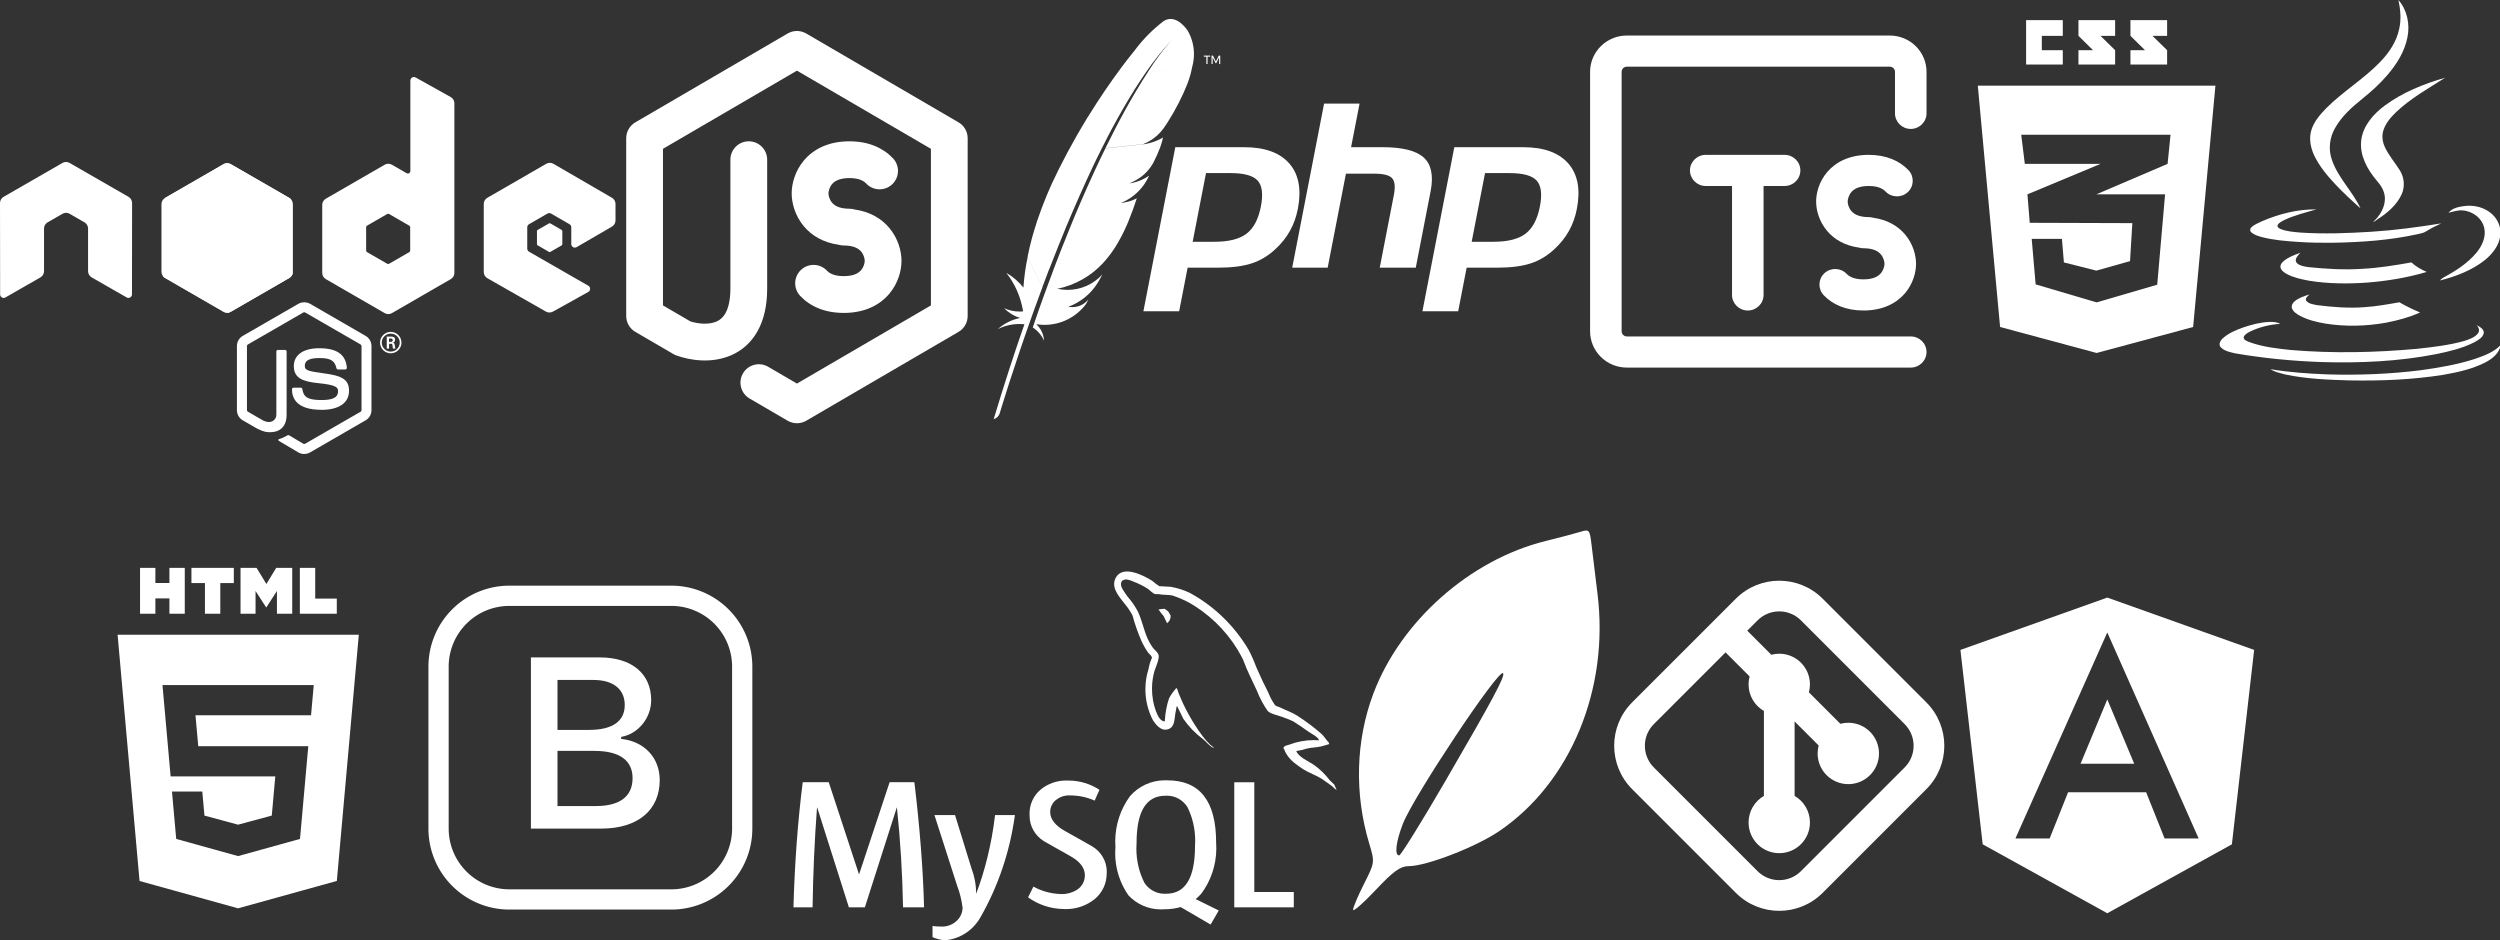 <?xml version="1.0" encoding="UTF-8" standalone="no"?>
<!-- Created with Inkscape (http://www.inkscape.org/) -->

<svg
   width="127.57mm"
   height="47.99mm"
   viewBox="0 0 127.57 47.99"
   version="1.1"
   id="svg1"
   xml:space="preserve"
   xmlns="http://www.w3.org/2000/svg"
   xmlns:svg="http://www.w3.org/2000/svg"><rect x="0" y="0" width="127.57" height="47.99" fill="#333333" stroke="none"/><defs
     id="defs1"><clipPath
       id="a"><path
         d="m 239.03,226.605 -42.13,24.317 c -1.578,0.91 -2.546,2.59 -2.546,4.406 v 48.668 c 0,1.817 0.968,3.496 2.546,4.406 l 42.133,24.336 c 1.575,0.907 3.517,0.907 5.09,0 l 42.126,-24.336 c 1.57,-0.91 2.54,-2.59 2.54,-4.406 v -48.668 c 0,-1.816 -0.97,-3.496 -2.55,-4.406 l -42.12,-24.317 c -0.79,-0.453 -1.67,-0.68 -2.55,-0.68 -0.88,0 -1.76,0.227 -2.55,0.68"
         id="path1-54" /></clipPath><clipPath
       id="c"><path
         d="m 195.398,307.086 c 0.403,0.523 0.907,0.976 1.5,1.316 l 36.14,20.875 6.02,3.46 c 0.9,0.52 1.926,0.74 2.934,0.665 0.336,-0.027 0.672,-0.09 1,-0.183 l 44.434,-81.36 c -0.34,-0.37 -0.738,-0.68 -1.184,-0.94 l -27.586,-15.93 -14.582,-8.39 c -0.414,-0.24 -0.863,-0.41 -1.32,-0.53 z m 0,0"
         id="path3" /></clipPath><clipPath
       id="e"><path
         d="m 241.066,225.953 c -0.707,0.07 -1.398,0.29 -2.035,0.652 l -42.01,24.247 45.3,82.51 c 0.63,-0.09 1.25,-0.3 1.81,-0.624 l 42.13,-24.336 c 1.3,-0.754 2.19,-2.03 2.46,-3.476 l -46.18,-78.89 c -0.34,-0.067 -0.68,-0.102 -1.03,-0.102 -0.14,0 -0.28,0.007 -0.42,0.02"
         id="path6" /></clipPath></defs><g
     id="layer1"
     transform="translate(-48.392,-4.017)"><g
       style="fill:#ffffff;fill-opacity:1"
       id="g1"
       transform="matrix(0.039,0,0,0.039,114.918,9.077)"><g
         id="5151e0c8492e5103c096af88a51e39be"
         transform="matrix(1.114,0,0,1.114,-210.312,-143.523)"
         style="fill:#ffffff;fill-opacity:1">

<path
   display="inline"
   d="M 171.844,204.374 C 160.707,191.626 142.988,185.251 118.698,185.251 H 37.96 L 0.5,377.99 h 41.984 l 9.96,-51.241 h 35.963 c 15.869,0 28.923,-1.663 39.173,-5.003 10.247,-3.33 19.562,-8.92 27.945,-16.767 7.037,-6.467 12.725,-13.599 17.087,-21.4 4.354,-7.797 7.448,-16.401 9.278,-25.812 4.443,-22.848 1.09,-40.643 -10.046,-53.393 z m -33.351,50.449 c -2.903,14.917 -8.492,25.563 -16.775,31.941 -8.288,6.38 -20.897,9.569 -37.822,9.569 H 58.354 L 74.032,215.666 H 102.8 c 15.952,0 26.582,2.943 31.896,8.832 5.31,5.892 6.579,15.999 3.797,30.325 z m 199.335,-17.764 -17.429,89.69 h -42.317 l 16.572,-85.278 c 1.884,-9.702 1.193,-16.32 -2.084,-19.847 -3.272,-3.529 -10.242,-5.296 -20.9,-5.296 h -33.289 l -21.458,110.421 h -41.656 l 37.46,-192.739 h 41.656 l -9.959,51.241 h 37.111 c 23.346,0 39.452,4.077 48.317,12.218 8.866,8.146 11.519,21.344 7.976,39.59 z m 161.726,-32.685 c -11.137,-12.748 -28.856,-19.123 -53.142,-19.123 h -80.738 l -37.46,192.739 h 41.984 l 9.96,-51.241 h 35.963 c 15.869,0 28.918,-1.663 39.169,-5.003 10.247,-3.33 19.562,-8.92 27.945,-16.767 7.036,-6.467 12.729,-13.599 17.088,-21.4 4.354,-7.797 7.447,-16.401 9.277,-25.812 4.442,-22.848 1.094,-40.643 -10.046,-53.393 z m -33.348,50.449 c -2.902,14.917 -8.491,25.563 -16.779,31.941 -8.284,6.38 -20.896,9.569 -37.822,9.569 h -25.537 l 15.678,-80.667 h 28.765 c 15.952,0 26.581,2.943 31.899,8.832 5.31,5.892 6.574,15.999 3.796,30.325 z"
   id="path1"
   style="fill:#ffffff;fill-opacity:1">

</path>

</g></g><g
       style="fill:#ffffff;fill-opacity:1"
       id="g3"
       transform="matrix(0.783,0,0,0.783,130.963,39.371)"><path
         fill-rule="evenodd"
         clip-rule="evenodd"
         d="m 11.913,-4.722 c -0.781,-0.781 -2.047,-0.781 -2.828,0 l -0.672,0.672 1.568,1.568 c 0.165,-0.044 0.339,-0.068 0.518,-0.068 1.105,0 2,0.895 2,2 0,0.179 -0.024,0.353 -0.068,0.518 l 2.05,2.05 c 0.165,-0.044 0.339,-0.068 0.518,-0.068 1.105,0 2,0.895 2,2 0,1.105 -0.895,2 -2,2 -1.105,0 -2,-0.895 -2,-2 0,-0.179 0.024,-0.353 0.068,-0.518 l -1.568,-1.568 v 4.853 c 0.598,0.346 1,0.992 1,1.732 0,1.105 -0.895,2 -2,2 -1.105,0 -2,-0.895 -2,-2 0,-0.74 0.402,-1.387 1,-1.732 V 1.182 c -0.598,-0.346 -1,-0.992 -1,-1.732 0,-0.179 0.024,-0.353 0.068,-0.518 l -1.568,-1.568 -4.672,4.672 c -0.781,0.781 -0.781,2.047 0,2.828 l 6.757,6.757 c 0.781,0.781 2.047,0.781 2.828,0 l 6.757,-6.757 c 0.781,-0.781 0.781,-2.047 0,-2.828 z m -4.243,-1.414 c 1.562,-1.562 4.095,-1.562 5.657,10e-6 l 6.757,6.757 c 1.562,1.562 1.562,4.095 0,5.657 l -6.757,6.757 c -1.562,1.562 -4.095,1.562 -5.657,0 L 0.913,6.278 c -1.562,-1.562 -1.562,-4.095 1e-5,-5.657 z"
         fill="#000000"
         id="path1-7"
         style="fill:#ffffff;fill-opacity:1" /></g><g
       id="g4"
       transform="matrix(1.175,0,0,1.175,186.542,180.094)"><path
         d="m -26.059,-123.901 6.378,2.273 -0.967,8.442 -5.411,2.994 -5.411,-2.994 -0.967,-8.442 6.378,-2.273 m 0,1.515 -3.99,8.947 h 1.486 l 0.801,-2.006 h 3.391 l 0.801,2.006 h 1.479 l -3.968,-8.947 m 1.169,5.7 h -2.33 l 1.162,-2.792 z"
         id="path1-5"
         style="fill:#ffffff;fill-opacity:1;stroke-width:0.722" /><path
         style="fill:#ffffff;fill-opacity:1;stroke-width:0.694"
         d="m 441.319,167.439 c 0,-0.446 0.947,-2.687 2.104,-4.98 2.1,-4.16 2.102,-4.174 1.015,-7.793 -2.89,-9.616 -2.609,-19.894 0.789,-28.929 5.263,-13.993 18.661,-25.866 33.258,-29.472 2.666,-0.659 5.671,-1.453 6.678,-1.766 1.766,-0.549 1.843,-0.456 2.203,2.64 0.205,1.765 0.716,5.965 1.135,9.335 2.282,18.363 -5.21,36.442 -18.977,45.791 -4.504,3.059 -14.002,6.738 -17.434,6.753 -1.655,0.007 -2.959,0.945 -6.424,4.621 -2.391,2.536 -4.347,4.246 -4.347,3.8 z m 17.85,-24.904 c 9.147,-15.738 11.578,-20.283 11.102,-20.759 -0.884,-0.884 -17.34,23.866 -19.349,29.1 -1.347,3.508 -1.641,6.069 -0.698,6.069 0.314,0 4.34,-6.484 8.946,-14.41 z"
         id="path22"
         transform="matrix(0.225,0,0,0.225,-158.11,-148.017)" /></g><g
       style="fill:#ffffff;fill-opacity:1"
       id="g5"
       transform="matrix(1.251,0,0,1.251,79.095,5.598)"><path
         fill-rule="nonzero"
         clip-rule="nonzero"
         d="m 7.586,0.102 c 0.234,-0.136 0.522,-0.136 0.756,0 L 14.556,3.727 c 0.23,0.134 0.372,0.381 0.372,0.648 v 7.25 c 0,0.267 -0.142,0.513 -0.372,0.648 l -6.214,3.625 c -0.234,0.136 -0.522,0.136 -0.756,0 L 6.033,14.992 C 5.675,14.783 5.554,14.324 5.763,13.966 5.972,13.608 6.431,13.487 6.789,13.696 l 1.176,0.686 5.464,-3.188 V 4.806 L 7.964,1.618 2.5,4.806 v 6.388 l 1.117,0.651 c 0.344,0.11 0.769,0.137 1.069,0.005 0.139,-0.061 0.265,-0.161 0.364,-0.34 C 5.154,11.323 5.25,11.01 5.25,10.5 V 5.25 C 5.25,4.836 5.586,4.5 6,4.5 c 0.414,0 0.75,0.336 0.75,0.75 v 5.25 c 0,0.69 -0.129,1.272 -0.39,1.74 C 6.095,12.718 5.715,13.036 5.292,13.223 4.486,13.579 3.595,13.433 3.05,13.237 3.007,13.222 2.965,13.202 2.926,13.179 L 1.372,12.273 C 1.142,12.138 1,11.892 1,11.625 V 4.375 C 1,4.108 1.142,3.862 1.372,3.727 Z M 8.247,5.283 C 8.643,4.811 9.263,4.5 10.104,4.5 c 0.78,0 1.375,0.268 1.777,0.693 0.284,0.301 0.271,0.776 -0.03,1.06 C 11.551,6.538 11.076,6.525 10.791,6.224 10.704,6.131 10.52,6 10.104,6 9.662,6 9.48,6.148 9.395,6.248 9.286,6.378 9.25,6.542 9.25,6.625 9.25,6.708 9.286,6.872 9.395,7.002 9.48,7.102 9.662,7.25 10.104,7.25 c 0.074,0 0.145,0.011 0.213,0.031 0.62,0.089 1.092,0.367 1.415,0.753 0.372,0.443 0.497,0.967 0.497,1.342 0,0.375 -0.124,0.899 -0.497,1.342 C 11.336,11.189 10.716,11.5 9.875,11.5 9.095,11.5 8.5,11.232 8.098,10.807 7.813,10.506 7.827,10.031 8.128,9.747 8.429,9.462 8.903,9.475 9.188,9.776 9.275,9.869 9.459,10 9.875,10 10.317,10 10.5,9.852 10.584,9.752 10.693,9.622 10.729,9.458 10.729,9.375 10.729,9.292 10.693,9.128 10.584,8.998 10.5,8.898 10.317,8.75 9.875,8.75 9.801,8.75 9.729,8.739 9.662,8.719 9.042,8.63 8.57,8.352 8.247,7.967 7.874,7.524 7.75,7 7.75,6.625 7.75,6.25 7.874,5.726 8.247,5.283 Z"
         fill="#000000"
         id="path1-4"
         style="fill:#ffffff;fill-opacity:1" /></g><g
       style="fill:#ffffff;fill-opacity:1"
       id="g6"
       transform="matrix(0.924,0,0,0.924,86.767,13.966)"><path
         d="m 31.308,30.115 c -0.082,-0.006 -0.177,-0.01 -0.273,-0.01 -0.484,0 -0.947,0.09 -1.373,0.254 l 0.026,-0.009 c -0.125,0.05 -0.325,0.05 -0.342,0.209 0.069,0.066 0.079,0.175 0.137,0.267 0.117,0.198 0.261,0.366 0.429,0.506 l 0.003,0.003 c 0.175,0.137 0.35,0.27 0.534,0.387 0.325,0.2 0.694,0.319 1.012,0.52 0.181,0.117 0.366,0.266 0.55,0.391 0.091,0.062 0.15,0.175 0.267,0.215 v -0.025 c -0.057,-0.075 -0.075,-0.184 -0.131,-0.267 -0.084,-0.084 -0.167,-0.159 -0.25,-0.241 -0.248,-0.325 -0.535,-0.603 -0.857,-0.835 l -0.012,-0.008 c -0.267,-0.182 -0.852,-0.437 -0.962,-0.744 l -0.016,-0.018 c 0.218,-0.031 0.412,-0.077 0.599,-0.139 l -0.024,0.007 c 0.284,-0.075 0.544,-0.059 0.837,-0.132 0.132,-0.034 0.266,-0.075 0.4,-0.117 v -0.075 c -0.15,-0.15 -0.262,-0.354 -0.417,-0.494 -0.409,-0.36 -0.86,-0.698 -1.335,-1.002 l -0.045,-0.027 c -0.262,-0.167 -0.595,-0.275 -0.871,-0.417 -0.1,-0.05 -0.267,-0.075 -0.325,-0.159 -0.13,-0.185 -0.245,-0.397 -0.336,-0.621 l -0.008,-0.022 q -0.368,-0.714 -0.684,-1.453 c -0.144,-0.383 -0.287,-0.697 -0.448,-1.001 l 0.023,0.047 c -0.786,-1.319 -1.881,-2.379 -3.188,-3.102 l -0.043,-0.022 c -0.309,-0.153 -0.668,-0.272 -1.045,-0.339 l -0.025,-0.004 c -0.209,-0.01 -0.417,-0.025 -0.625,-0.034 -0.146,-0.094 -0.272,-0.19 -0.39,-0.296 l 0.003,0.003 c -0.475,-0.3 -1.704,-0.95 -2.054,-0.09 -0.225,0.542 0.334,1.077 0.527,1.352 0.154,0.183 0.294,0.388 0.415,0.605 l 0.01,0.02 c 0.059,0.145 0.075,0.294 0.134,0.445 0.145,0.452 0.292,0.823 0.459,1.182 l -0.026,-0.062 c 0.099,0.199 0.202,0.368 0.317,0.528 l -0.008,-0.012 c 0.067,0.091 0.182,0.134 0.209,0.284 -0.086,0.181 -0.153,0.391 -0.19,0.61 l -0.002,0.014 c -0.108,0.332 -0.171,0.715 -0.171,1.112 0,0.621 0.153,1.206 0.423,1.72 l -0.01,-0.02 c 0.134,0.207 0.452,0.667 0.878,0.491 0.375,-0.15 0.292,-0.625 0.4,-1.043 0.025,-0.1 0.009,-0.166 0.06,-0.234 v 0.019 c 0.117,0.235 0.235,0.459 0.342,0.694 0.302,0.435 0.661,0.805 1.071,1.11 l 0.013,0.009 c 0.2,0.15 0.359,0.41 0.609,0.502 v -0.025 h -0.019 c -0.057,-0.062 -0.12,-0.117 -0.189,-0.164 l -0.004,-0.002 c -0.155,-0.152 -0.299,-0.316 -0.429,-0.489 l -0.008,-0.011 c -0.326,-0.44 -0.636,-0.938 -0.905,-1.461 l -0.029,-0.061 c -0.137,-0.262 -0.252,-0.545 -0.362,-0.804 -0.05,-0.1 -0.05,-0.25 -0.134,-0.3 -0.148,0.166 -0.281,0.351 -0.392,0.55 l -0.008,0.016 c -0.128,0.373 -0.212,0.804 -0.234,1.251 v 0.011 c -0.034,0.009 -0.017,0 -0.034,0.018 -0.267,-0.065 -0.359,-0.342 -0.459,-0.575 -0.136,-0.366 -0.215,-0.79 -0.215,-1.231 0,-0.356 0.051,-0.7 0.147,-1.025 l -0.006,0.026 c 0.059,-0.175 0.309,-0.727 0.209,-0.895 -0.052,-0.159 -0.217,-0.25 -0.309,-0.379 -0.109,-0.154 -0.209,-0.329 -0.292,-0.514 l -0.008,-0.02 c -0.2,-0.467 -0.3,-0.985 -0.517,-1.452 -0.131,-0.244 -0.269,-0.454 -0.424,-0.65 l 0.007,0.009 c -0.165,-0.191 -0.317,-0.404 -0.449,-0.63 l -0.011,-0.02 c -0.041,-0.091 -0.1,-0.242 -0.034,-0.342 0.012,-0.058 0.058,-0.103 0.117,-0.112 h 0.001 c 0.11,-0.09 0.419,0.027 0.527,0.077 0.317,0.12 0.59,0.261 0.843,0.427 l -0.016,-0.01 c 0.117,0.082 0.244,0.241 0.394,0.282 h 0.175 c 0.267,0.059 0.569,0.018 0.819,0.091 0.459,0.155 0.856,0.349 1.223,0.587 l -0.021,-0.013 c 1.104,0.713 1.988,1.677 2.586,2.816 l 0.02,0.041 c 0.1,0.192 0.144,0.369 0.235,0.569 0.175,0.412 0.391,0.829 0.569,1.227 0.169,0.428 0.369,0.798 0.607,1.139 l -0.012,-0.018 c 0.125,0.175 0.627,0.266 0.852,0.357 0.237,0.083 0.427,0.162 0.611,0.251 l -0.037,-0.016 c 0.287,0.175 0.567,0.375 0.837,0.567 0.137,0.095 0.554,0.304 0.579,0.472 z m -11.724,7.313 c 0,0.015 10e-4,0.032 10e-4,0.049 0,0.558 -0.249,1.057 -0.643,1.393 l -0.003,0.002 c -0.432,0.352 -0.989,0.566 -1.596,0.566 -0.047,0 -0.094,-0.001 -0.14,-0.004 h 0.006 c -0.739,-0.01 -1.419,-0.25 -1.976,-0.651 l 0.01,0.007 0.296,-0.595 c 0.429,0.24 0.939,0.389 1.481,0.41 h 0.006 c 0.027,0.002 0.058,0.003 0.09,0.003 0.332,0 0.641,-0.104 0.894,-0.281 l -0.005,0.003 c 0.229,-0.174 0.375,-0.446 0.375,-0.752 0,-0.006 0,-0.011 0,-0.017 v 10e-4 c 0,-0.412 -0.287,-0.762 -0.81,-1.056 -0.485,-0.266 -1.453,-0.821 -1.453,-0.821 -0.478,-0.296 -0.791,-0.817 -0.791,-1.411 0,-0.021 0,-0.042 10e-4,-0.063 v 0.003 c -10e-4,-0.019 -10e-4,-0.041 -10e-4,-0.063 0,-0.515 0.227,-0.977 0.586,-1.291 l 0.002,-0.002 c 0.382,-0.324 0.881,-0.521 1.426,-0.521 0.035,0 0.069,10e-4 0.103,0.002 h -0.005 c 0.009,0 0.02,0 0.031,0 0.639,0 1.234,0.191 1.73,0.52 l -0.012,-0.007 -0.266,0.595 c -0.391,-0.176 -0.847,-0.282 -1.327,-0.287 h -0.002 c -0.024,-0.002 -0.051,-0.003 -0.079,-0.003 -0.28,0 -0.538,0.098 -0.74,0.262 l 0.002,-0.002 c -0.189,0.157 -0.309,0.392 -0.31,0.655 v 0 c 0,0.41 0.292,0.762 0.832,1.062 0.491,0.269 1.483,0.837 1.483,0.837 0.488,0.287 0.811,0.809 0.811,1.407 0,0.018 0,0.037 -10e-4,0.055 v -0.003 z m 2.072,0.531 c -0.273,-0.545 -0.432,-1.187 -0.432,-1.866 0,-0.107 0.004,-0.213 0.012,-0.317 l -10e-4,0.014 q 0,-2.611 1.587,-2.612 c 0.026,-0.002 0.057,-0.003 0.089,-0.003 0.475,0 0.892,0.248 1.129,0.622 l 0.003,0.005 c 0.271,0.542 0.43,1.182 0.43,1.858 0,0.104 -0.004,0.207 -0.011,0.309 l 10e-4,-0.014 q 0,2.632 -1.587,2.634 c -0.027,0.002 -0.058,0.003 -0.089,0.003 -0.475,0 -0.893,-0.248 -1.13,-0.622 l -0.003,-0.005 z m 4.114,1.552 -1.27,-0.625 c 0.116,-0.097 0.22,-0.199 0.316,-0.309 l 0.003,-0.003 c 0.513,-0.692 0.821,-1.563 0.821,-2.505 0,-0.109 -0.004,-0.217 -0.012,-0.324 l 10e-4,0.014 q 0,-3.43 -2.693,-3.432 c -0.04,-0.002 -0.087,-0.003 -0.134,-0.003 -0.767,0 -1.456,0.337 -1.925,0.872 l -0.002,0.003 c -0.511,0.692 -0.818,1.562 -0.818,2.504 0,0.106 0.004,0.211 0.012,0.315 l -0.001,-0.014 c -0.009,0.101 -0.014,0.219 -0.014,0.338 0,0.874 0.274,1.684 0.74,2.349 l -0.009,-0.013 c 0.449,0.478 1.086,0.776 1.791,0.776 0.066,0 0.131,-0.003 0.195,-0.008 l -0.009,0.001 c 0.009,0 0.021,0 0.032,0 0.311,0 0.612,-0.045 0.897,-0.128 l -0.022,0.006 1.656,0.965 0.45,-0.777 z m 4.148,-0.169 h -3.287 v -6.91 h 1.106 v 6.061 h 2.181 z m -15.401,-5.098 c -0.287,2.084 -0.944,3.965 -1.905,5.65 l 0.04,-0.077 c -0.385,0.741 -1.113,1.257 -1.968,1.34 l -0.01,10e-4 c -0.259,-0.014 -0.5,-0.076 -0.719,-0.177 l 0.012,0.005 v -0.617 c 0.137,0.021 0.295,0.033 0.456,0.033 0.009,0 0.018,0 0.028,0 h -10e-4 c 0.016,10e-4 0.034,10e-4 0.052,10e-4 0.289,0 0.554,-0.105 0.758,-0.28 l -0.002,0.001 c 0.22,-0.181 0.361,-0.451 0.369,-0.755 v -10e-4 c -0.053,-0.438 -0.154,-0.837 -0.299,-1.214 l 0.012,0.034 -1.267,-3.944 h 1.137 l 0.909,2.949 c 0.162,0.416 0.256,0.898 0.256,1.401 0,10e-4 0,0.002 0,0.002 v 0 c 0.482,-1.262 0.848,-2.734 1.034,-4.261 l 0.009,-0.092 z m -5.02,5.098 h -1.158 q -0.049,-2.761 -0.337,-5.511 h -0.01 l -1.762,5.511 h -0.881 l -1.75,-5.511 h -0.012 q -0.205,2.751 -0.244,5.511 h -1.056 q 0.103,-3.685 0.512,-6.911 h 1.437 l 1.668,5.079 h 0.01 l 1.683,-5.079 h 1.368 q 0.454,3.777 0.535,6.911 z m 13.29,-16.487 c -0.002,0 -0.005,0 -0.008,0 -0.119,0 -0.234,0.015 -0.344,0.043 l 0.01,-0.002 v 0.016 h 0.017 c 0.086,0.128 0.174,0.239 0.269,0.343 l -0.002,-0.002 c 0.067,0.134 0.125,0.267 0.192,0.4 l 0.017,-0.019 c 0.109,-0.086 0.178,-0.218 0.178,-0.366 0,-0.018 -0.001,-0.035 -0.003,-0.053 v 0.002 c -0.05,-0.059 -0.057,-0.117 -0.1,-0.175 -0.05,-0.084 -0.157,-0.125 -0.225,-0.191 z"
         id="path1-8"
         style="fill:#ffffff;fill-opacity:1" /></g><g
       style="fill:#ffffff;fill-opacity:1"
       id="g7"
       transform="matrix(0.681,0,0,0.681,98.848,5.861)"><path
         d="m 2.893,16.655 c -0.129,0.598 -0.233,1.321 -0.289,2.058 l -0.003,0.056 c 0,0.025 -0.005,0.05 -0.006,0.075 -0.353,-0.444 -0.778,-0.812 -1.261,-1.093 l -0.021,-0.011 c 0.634,0.802 1.079,1.781 1.251,2.851 l 0.005,0.036 c -0.074,0.007 -0.159,0.011 -0.246,0.011 -0.427,0 -0.832,-0.094 -1.196,-0.262 l 0.018,0.007 c 0.327,0.335 0.735,0.588 1.192,0.729 l 0.02,0.005 c -0.654,0.131 -1.224,0.426 -1.685,0.84 l 0.003,-0.003 c 0.47,-0.241 1.025,-0.383 1.613,-0.383 0.134,0 0.267,0.007 0.397,0.022 l -0.016,-10e-4 c -0.762,2.174 -1.537,4.567 -2.303,7.11 0.217,-0.064 0.385,-0.228 0.453,-0.438 l 0.001,-0.005 c 0.137,-0.46 1.05,-3.482 2.472,-7.454 l 0.156,-0.435 c 0.15,-0.415 0.307,-0.84 0.467,-1.275 l 0.112,-0.296 v -0.005 l -1.122,-2.213 c -0.004,0.025 -0.012,0.05 -0.015,0.075 z m 1.72,0.594 c 0.197,-0.507 0.399,-1.012 0.604,-1.531 0.195,-0.492 0.4,-0.987 0.605,-1.487 q 0.951,-2.273 1.999,-4.504 l 0.256,-0.53 c 0.15,-0.304 0.296,-0.606 0.45,-0.905 0.006,-0.019 0.014,-0.036 0.025,-0.05 v 0 l -1.118,-2.203 -0.055,0.087 c -0.259,0.425 -0.517,0.858 -0.771,1.302 q -0.721,1.254 -1.365,2.549 l -0.117,0.241 c -0.531,1.05 -1.063,2.326 -1.508,3.641 l -0.064,0.216 c -0.222,0.654 -0.447,1.491 -0.624,2.346 l -0.026,0.15 1.12,2.212 c 0.146,-0.396 0.3,-0.797 0.455,-1.203 z m 4.661,-10.397 q 0.77,-1.438 1.632,-2.824 l 0.05,-0.08 c 0.28,-0.44 0.562,-0.866 0.846,-1.275 l -0.856,-1.616 -0.196,0.24 c -0.246,0.306 -0.504,0.637 -0.766,0.987 q -1.343,1.798 -2.519,3.711 l -0.028,0.047 1.116,2.203 c 0.237,-0.472 0.475,-0.94 0.719,-1.397 z m 3.854,-8 c -0.834,0.636 -1.554,1.362 -2.164,2.175 l -0.02,0.028 0.857,1.617 c 0.594,-0.857 1.194,-1.605 1.841,-2.31 l -0.014,0.016 0.072,-0.077 c -0.025,0.024 -0.048,0.049 -0.07,0.076 l -10e-4,0.002 c -0.598,0.69 -1.165,1.45 -1.672,2.251 l -0.046,0.077 c 1.266,-0.092 2.408,-0.238 3.53,-0.442 l -0.199,0.03 c 0.083,-0.285 0.131,-0.612 0.131,-0.95 0,-0.635 -0.168,-1.23 -0.462,-1.744 l 0.009,0.017 c 0,0 -0.825,-1.337 -1.794,-0.762 z M 4.193,19.269 q -0.219,0.605 -0.444,1.24 l -0.006,0.019 c -0.02,0.057 -0.04,0.117 -0.062,0.177 -0.1,0.284 -0.187,0.54 -0.387,1.125 0.37,0.241 0.66,0.578 0.838,0.977 l 0.006,0.014 c -0.025,-0.491 -0.244,-0.927 -0.581,-1.236 l -10e-4,-0.001 c 0.186,0.032 0.4,0.05 0.618,0.05 1.273,0 2.403,-0.613 3.111,-1.56 l 0.007,-0.01 c 0.054,-0.09 0.113,-0.199 0.165,-0.312 l 0.009,-0.023 c -0.287,0.353 -0.722,0.577 -1.209,0.577 -0.103,0 -0.203,-0.01 -0.3,-0.029 l 0.01,0.002 h -0.001 c 0.925,-0.348 1.679,-0.973 2.181,-1.773 l 0.011,-0.018 c 0.117,-0.191 0.232,-0.4 0.35,-0.629 -0.648,0.711 -1.577,1.155 -2.61,1.155 -0.255,0 -0.503,-0.027 -0.742,-0.078 l 0.023,0.004 -0.9,0.097 q -0.044,0.114 -0.084,0.229 z m 4.529,-10.834 -0.096,0.2 c -0.097,0.2 -0.196,0.4 -0.295,0.61 -0.107,0.225 -0.215,0.455 -0.325,0.69 l -0.165,0.359 q -0.941,2.04 -1.783,4.124 -0.306,0.744 -0.616,1.537 c -0.187,0.475 -0.371,0.956 -0.562,1.455 l -0.025,0.075 c -0.187,0.495 -0.375,1.002 -0.566,1.525 l -0.012,0.034 0.9,-0.1 c -0.019,-0.001 -0.037,-0.004 -0.054,-0.008 h 0.002 c 1.369,-0.283 2.546,-0.97 3.433,-1.929 l 0.004,-0.004 c 0.438,-0.478 0.827,-1.013 1.152,-1.589 l 0.022,-0.043 c 0.246,-0.428 0.499,-0.945 0.72,-1.478 l 0.035,-0.094 c 0.21,-0.506 0.41,-1.053 0.6,-1.647 -0.243,0.127 -0.524,0.229 -0.82,0.29 l -0.021,0.004 c -0.095,0.024 -0.211,0.044 -0.329,0.056 l -0.012,0.001 c 0.945,-0.394 1.686,-1.118 2.093,-2.025 l 0.01,-0.025 c -0.345,0.242 -0.75,0.426 -1.186,0.53 l -0.024,0.005 c -0.075,0.015 -0.145,0.027 -0.217,0.037 l -0.054,0.008 h 0.003 c 0.343,-0.141 0.638,-0.31 0.908,-0.511 l -0.011,0.008 c 0.317,-0.24 0.581,-0.53 0.788,-0.859 l 0.008,-0.013 0.079,-0.13 0.096,-0.192 c 0.146,-0.282 0.301,-0.632 0.436,-0.992 l 0.023,-0.07 0.038,-0.11 c 0.059,-0.161 0.112,-0.355 0.15,-0.555 l 0.004,-0.024 c -0.034,0.028 -0.073,0.055 -0.113,0.079 l -0.004,0.002 c -0.36,0.193 -0.777,0.34 -1.218,0.421 l -0.026,0.004 -10e-4,-10e-4 h -0.021 l -0.125,0.021 0.021,-0.01 -2.83,0.312 -0.016,0.027 z m 3.191,-5.728 c -0.255,0.387 -0.53,0.825 -0.825,1.325 l -0.05,0.077 q -0.832,1.407 -1.581,2.862 -0.351,0.675 -0.721,1.432 l 2.833,-0.312 c 0.639,-0.255 1.166,-0.676 1.545,-1.209 l 0.007,-0.011 q 0.147,-0.212 0.287,-0.427 c 0.287,-0.454 0.575,-0.953 0.829,-1.45 0.246,-0.482 0.462,-0.958 0.631,-1.387 0.104,-0.275 0.187,-0.527 0.247,-0.75 0.052,-0.197 0.092,-0.384 0.125,-0.562 -0.924,0.174 -2.066,0.32 -3.226,0.406 l -0.108,0.006 z m 5.32,-1.249 -0.219,0.441 -0.215,-0.441 h -0.109 v 0.632 h 0.084 v -0.504 l 0.215,0.437 h 0.056 l 0.215,-0.437 v 0.505 h 0.082 v -0.632 z m -1.125,0 v 0.082 h 0.195 v 0.55 h 0.09 v -0.55 h 0.195 v -0.082 z"
         id="path1-46"
         style="fill:#ffffff;fill-opacity:1" /></g><g
       style="fill:#ffffff;fill-opacity:1"
       id="g8"
       transform="matrix(1.033,0,0,1.033,46.738,37.209)"><path
         d="m 27.827,8.799 h 3.475 c 1.804,0 2.888,-0.908 2.888,-2.396 0,-1.102 -0.761,-1.916 -1.904,-2.034 v -0.1 c 0.832,-0.14 1.482,-0.93 1.482,-1.816 0,-1.3 -0.955,-2.11 -2.542,-2.11 h -3.399 z m 1.313,-4.875 v -2.467 h 1.78 c 0.973,0 1.542,0.457 1.542,1.237 0,0.802 -0.604,1.23 -1.764,1.23 z m 0,3.762 v -2.725 h 1.822 c 1.236,0 1.887,0.463 1.887,1.348 0,0.896 -0.627,1.377 -1.811,1.377 z"
         id="path1-0"
         style="fill:#ffffff;fill-opacity:1" /><path
         d="m 22.765,0.799 a 4,4 0 0 1 4,-4 h 8 a 4,4 0 0 1 4,4 V 8.799 a 4,4 0 0 1 -4,4 h -8 a 4,4 0 0 1 -4,-4 z m 4,-3 a 3,3 0 0 0 -3,3 V 8.799 a 3,3 0 0 0 3,3 h 8 a 3,3 0 0 0 3,-3 V 0.799 a 3,3 0 0 0 -3,-3 z"
         id="path2"
         style="fill:#ffffff;fill-opacity:1" /></g><g
       style="fill:#ffffff;fill-opacity:1"
       id="g9"
       transform="matrix(0.043,0,0,0.043,97.288,100.437)"><g
         id="c133de6af664cd4f011a55de6b001a2b"
         transform="matrix(0.773,0,0,0.773,1153.043,-2218.836)"
         style="fill:#ffffff;fill-opacity:1">

<path
   display="inline"
   d="M 204.064,46.682 V 68.7 H 147.762 V 0.501 h 56.302 v 24.13 h -32.172 v 22.051 z m 57.877,-22.051 h 22.492 V 0.501 h -56.308 c 0,0 0,12.112 0,24.13 7.533,7.533 11.461,11.139 22.356,22.034 -6.369,0 -22.356,0.022 -22.356,0.021 V 68.7 h 56.308 V 46.682 Z m 79.805,0 h 22.49 V 0.501 H 307.93 c 0,0 0,12.112 0,24.13 7.531,7.533 11.461,11.139 22.355,22.034 -6.365,0 -22.355,0.022 -22.355,0.021 V 68.7 h 56.307 V 46.682 Z m 96.649,76.481 -34.203,370.486 -148.193,39.9 -148.196,-39.9 -34.198,-370.486 z m -68.918,75.332 H 255.865 140.245 l 5.529,44.739 h 110.091 6.184 l -6.184,2.574 -106.067,44.177 3.518,43.73 102.549,0.333 54.963,0.175 -3.521,58.311 -51.442,14.484 v -0.046 l -0.422,0.116 -49.684,-12.542 -3.015,-36.195 h -0.164 -46.085 -0.162 l 6.032,69.876 93.5,27.649 v -0.05 l 0.168,0.05 93,-27.146 12.067,-138.744 h -105.235 -0.26 l 0.26,-0.112 109.086,-46.639 z"
   id="path1-94"
   style="fill:#ffffff;fill-opacity:1">

</path>

</g></g><g
       style="fill:#ffffff;fill-opacity:1"
       id="g10"
       transform="matrix(0.034,0,0,0.034,51.843,32.976)"><g
         id="c133de6af664cd4f011a55de6b000d0b"
         style="fill:#ffffff;fill-opacity:1">

<path
   display="inline"
   d="m 108.669,0.501 h 23.032 V 23.257 H 152.77 V 0.501 h 23.034 V 69.41 H 152.772 V 46.334 H 131.703 V 69.41 H 108.671 V 0.501 Z m 97.422,22.852 H 185.816 V 0.501 H 249.41 V 23.353 H 229.125 V 69.41 H 206.093 V 23.353 Z M 259.502,0.501 h 24.02 l 14.771,24.213 14.759,-24.213 h 24.023 V 69.41 H 314.137 V 35.256 l -15.845,24.5 h -0.395 l -15.856,-24.5 V 69.41 h -22.539 z m 89.038,0 h 23.038 v 46.133 h 32.391 V 69.41 H 348.54 Z M 74.987,100.926 107.933,470.459 255.777,511.499 404.031,470.4 437.012,100.925 H 74.987 Z m 293.302,87.694 -2.063,22.977 -0.906,10.188 H 365.171 256 255.842 191.886 l 4.142,46.407 h 59.814 0.158 92.98 12.214 l -1.106,12.172 -10.65,119.32 -0.682,7.652 L 256,433.045 v 0.008 l -0.208,0.059 -92.839,-25.774 -6.351,-71.161 h 20.97 24.527 l 3.227,36.146 50.474,13.632 0.042,-0.013 v -0.004 l 50.551,-13.64 5.257,-58.781 H 256 255.842 154.578 L 143.439,188.62 142.354,176.463 H 255.842 256 369.374 Z"
   id="path1-88"
   style="fill:#ffffff;fill-opacity:1">

</path>

</g></g><g
       style="fill:#ffffff;fill-opacity:1"
       id="g11"
       transform="matrix(1.073,0,0,1.059,68.002,-9.765)"><path
         fill-rule="nonzero"
         clip-rule="nonzero"
         d="m 57.343,16.476 c 0,-0.966 0.784,-1.75 1.75,-1.75 h 12.5 c 0.967,0 1.75,0.784 1.75,1.75 v 2 c 0,0.414 -0.336,0.75 -0.75,0.75 -0.414,0 -0.75,-0.336 -0.75,-0.75 v -2 c 0,-0.138 -0.112,-0.25 -0.25,-0.25 h -12.5 c -0.138,0 -0.25,0.112 -0.25,0.25 v 12.5 c 0,0.138 0.112,0.25 0.25,0.25 h 13.5 c 0.414,0 0.75,0.336 0.75,0.75 0,0.414 -0.336,0.75 -0.75,0.75 h -13.5 c -0.966,0 -1.75,-0.783 -1.75,-1.75 z m 4.75,4.75 c 0,-0.414 0.336,-0.75 0.75,-0.75 h 3.75 c 0.414,0 0.75,0.336 0.75,0.75 0,0.414 -0.336,0.75 -0.75,0.75 h -1 v 5.25 c 0,0.414 -0.336,0.75 -0.75,0.75 -0.414,0 -0.75,-0.336 -0.75,-0.75 v -5.25 h -1.25 c -0.414,0 -0.75,-0.336 -0.75,-0.75 z m 6.526,0.08 c 0.419,-0.498 1.075,-0.83 1.974,-0.83 0.835,0 1.465,0.286 1.889,0.735 0.284,0.301 0.271,0.776 -0.03,1.06 -0.301,0.285 -0.776,0.271 -1.06,-0.03 -0.11,-0.116 -0.329,-0.265 -0.799,-0.265 -0.501,0 -0.719,0.168 -0.826,0.295 -0.131,0.156 -0.174,0.351 -0.174,0.455 0,0.104 0.043,0.299 0.174,0.455 0.106,0.127 0.325,0.295 0.826,0.295 0.076,0 0.149,0.011 0.218,0.032 0.663,0.094 1.164,0.39 1.507,0.798 0.394,0.469 0.526,1.024 0.526,1.42 0,0.396 -0.132,0.951 -0.526,1.42 -0.419,0.498 -1.075,0.83 -1.974,0.83 -0.835,0 -1.465,-0.286 -1.889,-0.735 -0.284,-0.301 -0.271,-0.776 0.03,-1.06 0.301,-0.284 0.776,-0.271 1.06,0.03 0.11,0.116 0.329,0.265 0.799,0.265 0.501,0 0.719,-0.168 0.826,-0.295 0.131,-0.156 0.174,-0.351 0.174,-0.455 0,-0.104 -0.043,-0.299 -0.174,-0.455 -0.106,-0.127 -0.325,-0.295 -0.826,-0.295 -0.076,0 -0.149,-0.011 -0.218,-0.032 -0.663,-0.094 -1.164,-0.39 -1.507,-0.798 -0.394,-0.469 -0.526,-1.024 -0.526,-1.42 0,-0.396 0.132,-0.951 0.526,-1.42 z"
         fill="#000000"
         id="path1-53"
         style="fill:#ffffff;fill-opacity:1" /></g><g
       style="fill:#ffffff;fill-opacity:1"
       id="g13"
       transform="matrix(0.038,0,0,0.038,159.097,3.998)"><g
         id="5151e0c8492e5103c096af88a51e8d81"
         style="fill:#ffffff;fill-opacity:1">

<path
   display="inline"
   d="m 193.918,208.369 c -4.729,-10.456 -6.849,-22.652 -3.236,-33.731 3.612,-11.327 11.703,-20.413 19.794,-28.878 22.525,-22.531 50.285,-39.085 72.316,-61.986 12.197,-12.573 22.278,-27.634 25.762,-44.937 2.864,-12.695 1.496,-25.764 -1.117,-38.337 11.7,13.319 15.559,32.363 12.197,49.541 -3.608,19.292 -14.316,36.344 -26.886,51.031 -10.081,11.827 -21.659,22.282 -33.731,31.993 -14.065,11.327 -27.88,23.524 -36.716,39.457 -7.472,12.943 -9.215,28.876 -4.11,42.942 8.341,24.146 27.756,42.071 38.338,64.848 -11.703,-10.332 -23.152,-21.036 -33.86,-32.361 -11.198,-11.95 -21.78,-24.644 -28.751,-39.582 z m 63.48,-18.921 c -2.115,19.792 8.213,38.462 20.539,53.151 5.972,6.596 11.076,14.687 11.323,23.899 0.251,12.318 -6.716,23.774 -15.684,31.861 2.119,-0.246 3.612,-2.115 5.355,-3.11 13.443,-8.589 26.385,-19.418 32.982,-34.227 4.357,-10.083 3.362,-22.034 -2.362,-31.371 -6.724,-10.953 -15.559,-20.662 -20.786,-32.61 -2.867,-6.721 -3.862,-14.562 -1.496,-21.657 3.114,-9.583 9.834,-17.426 16.93,-24.272 19.54,-18.544 43.189,-31.743 65.844,-46.179 -28.629,8.214 -56.883,19.542 -81.03,37.343 -15.311,11.451 -29.498,27.382 -31.615,47.172 z m 136.049,93.604 c 13.568,0.748 26.882,10.704 29.374,24.397 2.366,11.825 -3.358,23.524 -10.705,32.485 -12.075,14.438 -28.382,24.771 -44.807,33.609 -1.622,0.991 -2.99,2.237 -4.235,3.608 21.659,-5.478 43.314,-13.689 60.867,-27.756 9.705,-8.091 18.294,-18.799 20.163,-31.619 1.743,-11.076 -2.86,-22.528 -11.077,-29.871 -9.96,-9.09 -24.021,-12.448 -37.218,-10.704 -7.593,0.995 -15.931,2.613 -21.158,8.961 6.226,-1.241 12.32,-3.733 18.796,-3.11 z M 123.22,318.647 c 16.303,4.357 33.108,5.603 49.787,6.724 14.936,0.995 29.875,1.246 44.937,1.12 38.833,-0.619 77.916,-3.236 116.003,-11.699 3.608,-0.87 7.593,-1.493 10.833,-3.733 6.347,-4.11 13.313,-7.347 20.162,-10.583 -30.995,4.979 -62.113,9.215 -93.478,11.205 -31.74,1.991 -63.731,3.236 -95.593,1.121 -9.086,-0.87 -18.423,-1.371 -26.886,-4.858 -1.994,-0.87 -4.733,-2.609 -3.738,-5.227 1.869,-3.361 5.603,-4.977 8.839,-6.72 13.694,-6.473 28.629,-10.081 43.193,-14.313 -25.021,-0.376 -49.916,5.971 -72.814,15.806 -5.105,2.491 -10.83,4.481 -14.936,8.714 -1.622,1.739 -1.622,4.732 0.247,6.222 3.735,3.361 8.711,4.854 13.444,6.221 z m 201.644,34.233 c -21.784,3.859 -43.694,7.472 -65.726,8.589 -24.147,1.618 -48.294,0.247 -72.191,-2.241 -4.604,-0.623 -9.211,-1.368 -13.317,-3.483 -2.116,-1.246 -4.231,-3.236 -4.106,-5.854 0.247,-4.106 3.73,-6.967 6.222,-9.956 -7.715,2.739 -15.434,5.599 -21.906,10.708 -2.742,2.116 -5.478,5.474 -4.733,9.208 1.125,4.356 5.356,6.97 9.09,8.96 9.208,4.733 19.54,6.846 29.625,8.714 25.511,4.11 51.527,4.235 77.167,2.488 27.141,-2.115 54.148,-6.594 80.411,-14.313 -7.468,-3.358 -14.564,-7.221 -20.536,-12.82 z m -136.796,43.071 c -6.97,1.99 -14.066,4.357 -19.79,8.957 -2.868,2.241 -5.105,6.104 -3.734,9.713 1.743,4.604 6.1,7.347 10.203,9.705 10.708,5.854 22.78,8.589 34.604,10.708 26.765,4.229 54.27,3.608 80.908,-1.12 15.806,-2.989 31.615,-7.221 46.301,-13.815 -9.584,-3.984 -18.917,-8.467 -27.878,-13.693 -15.559,2.738 -31.246,5.603 -47.178,6.598 -21.032,1.618 -42.319,-0.125 -63.355,-2.738 -4.98,-1.121 -11.202,-1.618 -14.563,-5.976 -1.739,-3.613 2.242,-6.227 4.482,-8.339 z m 170.277,80.031 c 17.424,-3.604 34.977,-7.719 50.908,-15.806 4.976,-2.867 11.076,-5.979 12.698,-11.95 0.87,-5.725 -5.105,-8.714 -9.337,-11.08 2.613,2.993 4.356,7.347 1.74,10.83 -4.357,5.853 -11.821,8.091 -18.42,10.332 -20.66,5.85 -42.072,8.216 -63.355,10.582 -56.385,5.102 -113.146,6.348 -169.528,1.618 -18.92,-1.994 -38.217,-4.109 -56.264,-10.829 -2.86,-1.246 -7.217,-2.492 -7.217,-6.352 1.117,-3.354 4.357,-5.227 7.217,-6.845 12.945,-6.595 27.384,-10.207 41.822,-11.077 -4.228,-2.491 -9.208,-2.738 -14.062,-2.613 -12.076,0.373 -23.9,3.483 -35.349,7.347 -9.834,3.604 -19.916,7.59 -27.76,14.811 -3.111,2.735 -5.971,7.962 -2.739,11.699 4.98,5.353 12.699,6.72 19.54,8.338 38.338,6.599 77.171,10.328 116.011,11.699 51.531,1.498 103.434,-0.744 154.095,-10.704 z m 51.033,6.724 c -23.402,7.468 -47.672,11.574 -71.822,14.936 -41.696,5.227 -83.769,6.845 -125.716,5.603 -25.515,-0.995 -51.03,-2.738 -76.176,-6.974 5.85,3.984 13.071,5.227 19.794,7.096 28.257,5.976 57.255,7.096 86.01,7.966 42.19,0.748 84.387,-0.87 125.962,-7.468 19.669,-3.48 39.459,-7.715 57.13,-16.927 9.215,-4.854 18.552,-12.326 20.163,-23.152 -9.332,9.955 -22.772,14.563 -35.345,18.92 z"
   id="path1-49"
   style="fill:#ffffff;fill-opacity:1">

</path>

</g></g><g
       id="g14"
       transform="matrix(0.071,0,0,0.071,48.392,7.948)"
       style="fill:#ffffff;fill-opacity:1"><path
         fill="#689f63"
         d="m 218.647,270.93 c -1.46,0 -2.91,-0.383 -4.19,-1.12 l -13.337,-7.896 c -1.992,-1.114 -1.02,-1.508 -0.363,-1.735 2.656,-0.93 3.195,-1.14 6.03,-2.75 0.298,-0.17 0.688,-0.11 0.993,0.07 l 10.246,6.08 c 0.37,0.2 0.895,0.2 1.238,0 l 39.95,-23.06 c 0.37,-0.21 0.61,-0.64 0.61,-1.08 v -46.1 c 0,-0.46 -0.24,-0.87 -0.618,-1.1 l -39.934,-23.04 c -0.37,-0.22 -0.86,-0.22 -1.23,0 l -39.926,23.04 c -0.387,0.22 -0.633,0.65 -0.633,1.09 v 46.1 c 0,0.44 0.24,0.86 0.62,1.07 l 10.94,6.32 c 5.94,2.97 9.57,-0.53 9.57,-4.05 v -45.5 c 0,-0.65 0.51,-1.15 1.16,-1.15 h 5.06 c 0.63,0 1.15,0.5 1.15,1.15 v 45.52 c 0,7.92 -4.32,12.47 -11.83,12.47 -2.31,0 -4.13,0 -9.21,-2.5 l -10.48,-6.04 c -2.59,-1.5 -4.19,-4.3 -4.19,-7.29 v -46.1 c 0,-3 1.6,-5.8 4.19,-7.28 l 39.99,-23.07 c 2.53,-1.43 5.89,-1.43 8.4,0 l 39.94,23.08 c 2.58,1.49 4.19,4.28 4.19,7.28 v 46.1 c 0,2.99 -1.61,5.78 -4.19,7.28 l -39.94,23.07 c -1.28,0.74 -2.73,1.12 -4.21,1.12"
         id="path11"
         style="fill:#ffffff;fill-opacity:1" /><path
         fill="#689f63"
         d="m 230.987,239.164 c -17.48,0 -21.145,-8.024 -21.145,-14.754 0,-0.64 0.516,-1.15 1.157,-1.15 h 5.16 c 0.57,0 1.05,0.415 1.14,0.978 0.78,5.258 3.1,7.91 13.67,7.91 8.42,0 12,-1.902 12,-6.367 0,-2.57 -1.02,-4.48 -14.1,-5.76 -10.94,-1.08 -17.7,-3.49 -17.7,-12.24 0,-8.06 6.8,-12.86 18.19,-12.86 12.79,0 19.13,4.44 19.93,13.98 0.03,0.33 -0.09,0.65 -0.31,0.89 -0.22,0.23 -0.53,0.37 -0.85,0.37 h -5.19 c -0.54,0 -1.01,-0.38 -1.12,-0.9 -1.25,-5.53 -4.27,-7.3 -12.48,-7.3 -9.19,0 -10.26,3.2 -10.26,5.6 0,2.91 1.26,3.76 13.66,5.4 12.28,1.63 18.11,3.93 18.11,12.56 0,8.7 -7.26,13.69 -19.92,13.69 m 48.66,-48.89 h 1.34 c 1.1,0 1.31,-0.77 1.31,-1.22 0,-1.18 -0.81,-1.18 -1.26,-1.18 h -1.38 z m -1.63,-3.78 h 2.97 c 1.02,0 3.02,0 3.02,2.28 0,1.59 -1.02,1.92 -1.63,2.12 1.19,0.08 1.27,0.86 1.43,1.96 0.08,0.69 0.21,1.88 0.45,2.28 h -1.83 c -0.05,-0.4 -0.33,-2.6 -0.33,-2.72 -0.12,-0.49 -0.29,-0.73 -0.9,-0.73 h -1.51 v 3.46 h -1.67 z m -3.57,4.3 c 0,3.58 2.89,6.48 6.44,6.48 3.58,0 6.47,-2.96 6.47,-6.48 0,-3.59 -2.93,-6.44 -6.48,-6.44 -3.5,0 -6.44,2.81 -6.44,6.43 m 14.16,0.03 c 0,4.24 -3.47,7.7 -7.7,7.7 -4.2,0 -7.7,-3.42 -7.7,-7.7 0,-4.36 3.58,-7.7 7.7,-7.7 4.15,0 7.69,3.35 7.69,7.7"
         id="path12"
         style="fill:#ffffff;fill-opacity:1" /><path
         fill="#333333"
         fill-rule="evenodd"
         d="m 94.936,90.55 c 0,-1.84 -0.97,-3.53 -2.558,-4.445 L 50.022,61.735 c -0.715,-0.42 -1.516,-0.64 -2.328,-0.67 h -0.438 c -0.812,0.03 -1.613,0.25 -2.34,0.67 L 2.562,86.105 C 0.984,87.025 0,88.715 0,90.555 l 0.093,65.64 c 0,0.91 0.47,1.76 1.27,2.21 0.78,0.48 1.76,0.48 2.54,0 l 25.18,-14.42 c 1.59,-0.946 2.56,-2.618 2.56,-4.44 V 108.88 c 0,-1.83 0.97,-3.52 2.555,-4.43 l 10.72,-6.174 c 0.796,-0.46 1.67,-0.688 2.56,-0.688 0.876,0 1.77,0.226 2.544,0.687 l 10.715,6.172 c 1.586,0.91 2.56,2.6 2.56,4.43 v 30.663 c 0,1.82 0.983,3.5 2.565,4.44 l 25.164,14.41 c 0.79,0.47 1.773,0.47 2.56,0 0.776,-0.45 1.268,-1.3 1.268,-2.21 z m 199.868,34.176 c 0,0.457 -0.243,0.88 -0.64,1.106 l -14.548,8.386 c -0.395,0.227 -0.883,0.227 -1.277,0 l -14.55,-8.386 c -0.4,-0.227 -0.64,-0.65 -0.64,-1.106 V 107.93 c 0,-0.458 0.24,-0.88 0.63,-1.11 l 14.54,-8.4 c 0.4,-0.23 0.89,-0.23 1.29,0 l 14.55,8.4 c 0.4,0.23 0.64,0.652 0.64,1.11 z m 3.93,-124.402 c -0.794,-0.442 -1.76,-0.43 -2.544,0.027 -0.78,0.46 -1.262,1.3 -1.262,2.21 v 65 c 0,0.64 -0.34,1.23 -0.894,1.55 -0.55,0.32 -1.235,0.32 -1.79,0 L 281.634,63 c -1.58,-0.914 -3.526,-0.914 -5.112,0 l -42.37,24.453 c -1.583,0.91 -2.56,2.6 -2.56,4.42 v 48.92 c 0,1.83 0.977,3.51 2.56,4.43 l 42.37,24.47 c 1.582,0.91 3.53,0.91 5.117,0 l 42.37,-24.48 c 1.58,-0.92 2.56,-2.6 2.56,-4.43 V 18.863 c 0,-1.856 -1.01,-3.563 -2.63,-4.47 z m 141.093,107.164 c 1.574,-0.914 2.543,-2.602 2.543,-4.422 V 91.21 c 0,-1.824 -0.97,-3.507 -2.547,-4.425 l -42.1,-24.44 c -1.59,-0.92 -3.54,-0.92 -5.13,0 l -42.36,24.45 c -1.59,0.92 -2.56,2.6 -2.56,4.43 v 48.9 c 0,1.84 0.99,3.54 2.58,4.45 l 42.09,23.99 c 1.55,0.89 3.45,0.9 5.02,0.03 l 25.46,-14.15 c 0.8,-0.45 1.31,-1.3 1.31,-2.22 0,-0.92 -0.49,-1.78 -1.29,-2.23 l -42.62,-24.46 c -0.8,-0.45 -1.29,-1.3 -1.29,-2.21 v -15.34 c 0,-0.916 0.48,-1.76 1.28,-2.216 l 13.26,-7.65 c 0.79,-0.46 1.76,-0.46 2.55,0 l 13.27,7.65 c 0.79,0.45 1.28,1.3 1.28,2.21 v 12.06 c 0,0.91 0.49,1.76 1.28,2.22 0.79,0.45 1.77,0.45 2.56,-0.01 z m 0,0"
         id="path13"
         style="fill:#ffffff;fill-opacity:1" /><path
         fill="#689f63"
         fill-rule="evenodd"
         d="m 394.538,105.2 c 0.3,-0.177 0.676,-0.177 0.98,0 l 8.13,4.69 c 0.304,0.176 0.49,0.5 0.49,0.85 v 9.39 c 0,0.35 -0.186,0.674 -0.49,0.85 l -8.13,4.69 c -0.304,0.177 -0.68,0.177 -0.98,0 l -8.125,-4.69 c -0.31,-0.176 -0.5,-0.5 -0.5,-0.85 v -9.39 c 0,-0.35 0.18,-0.674 0.49,-0.85 z m 0,0"
         id="path14"
         style="fill:#ffffff;fill-opacity:1" /><g
         clip-path="url(#a)"
         transform="translate(-78.306,-164.016)"
         id="g15"
         style="fill:#ffffff;fill-opacity:1"><path
           fill="url(#b)"
           d="m 331.363,246.793 -118.715,-58.19 -60.87,124.174 118.712,58.193 z m 0,0"
           id="path15"
           style="fill:#ffffff;fill-opacity:1" /></g><g
         clip-path="url(#c)"
         transform="translate(-78.306,-164.016)"
         id="g16"
         style="fill:#ffffff;fill-opacity:1"><path
           fill="url(#d)"
           d="m 144.07,264.004 83.825,113.453 110.86,-81.906 -83.83,-113.45 z m 0,0"
           id="path16"
           style="fill:#ffffff;fill-opacity:1" /></g><g
         clip-path="url(#e)"
         transform="translate(-78.306,-164.016)"
         id="g17"
         style="fill:#ffffff;fill-opacity:1"><path
           fill="url(#f)"
           d="m 197.02,225.934 v 107.43 h 91.683 v -107.43 z m 0,0"
           id="path17"
           style="fill:#ffffff;fill-opacity:1" /></g></g></g></svg>
